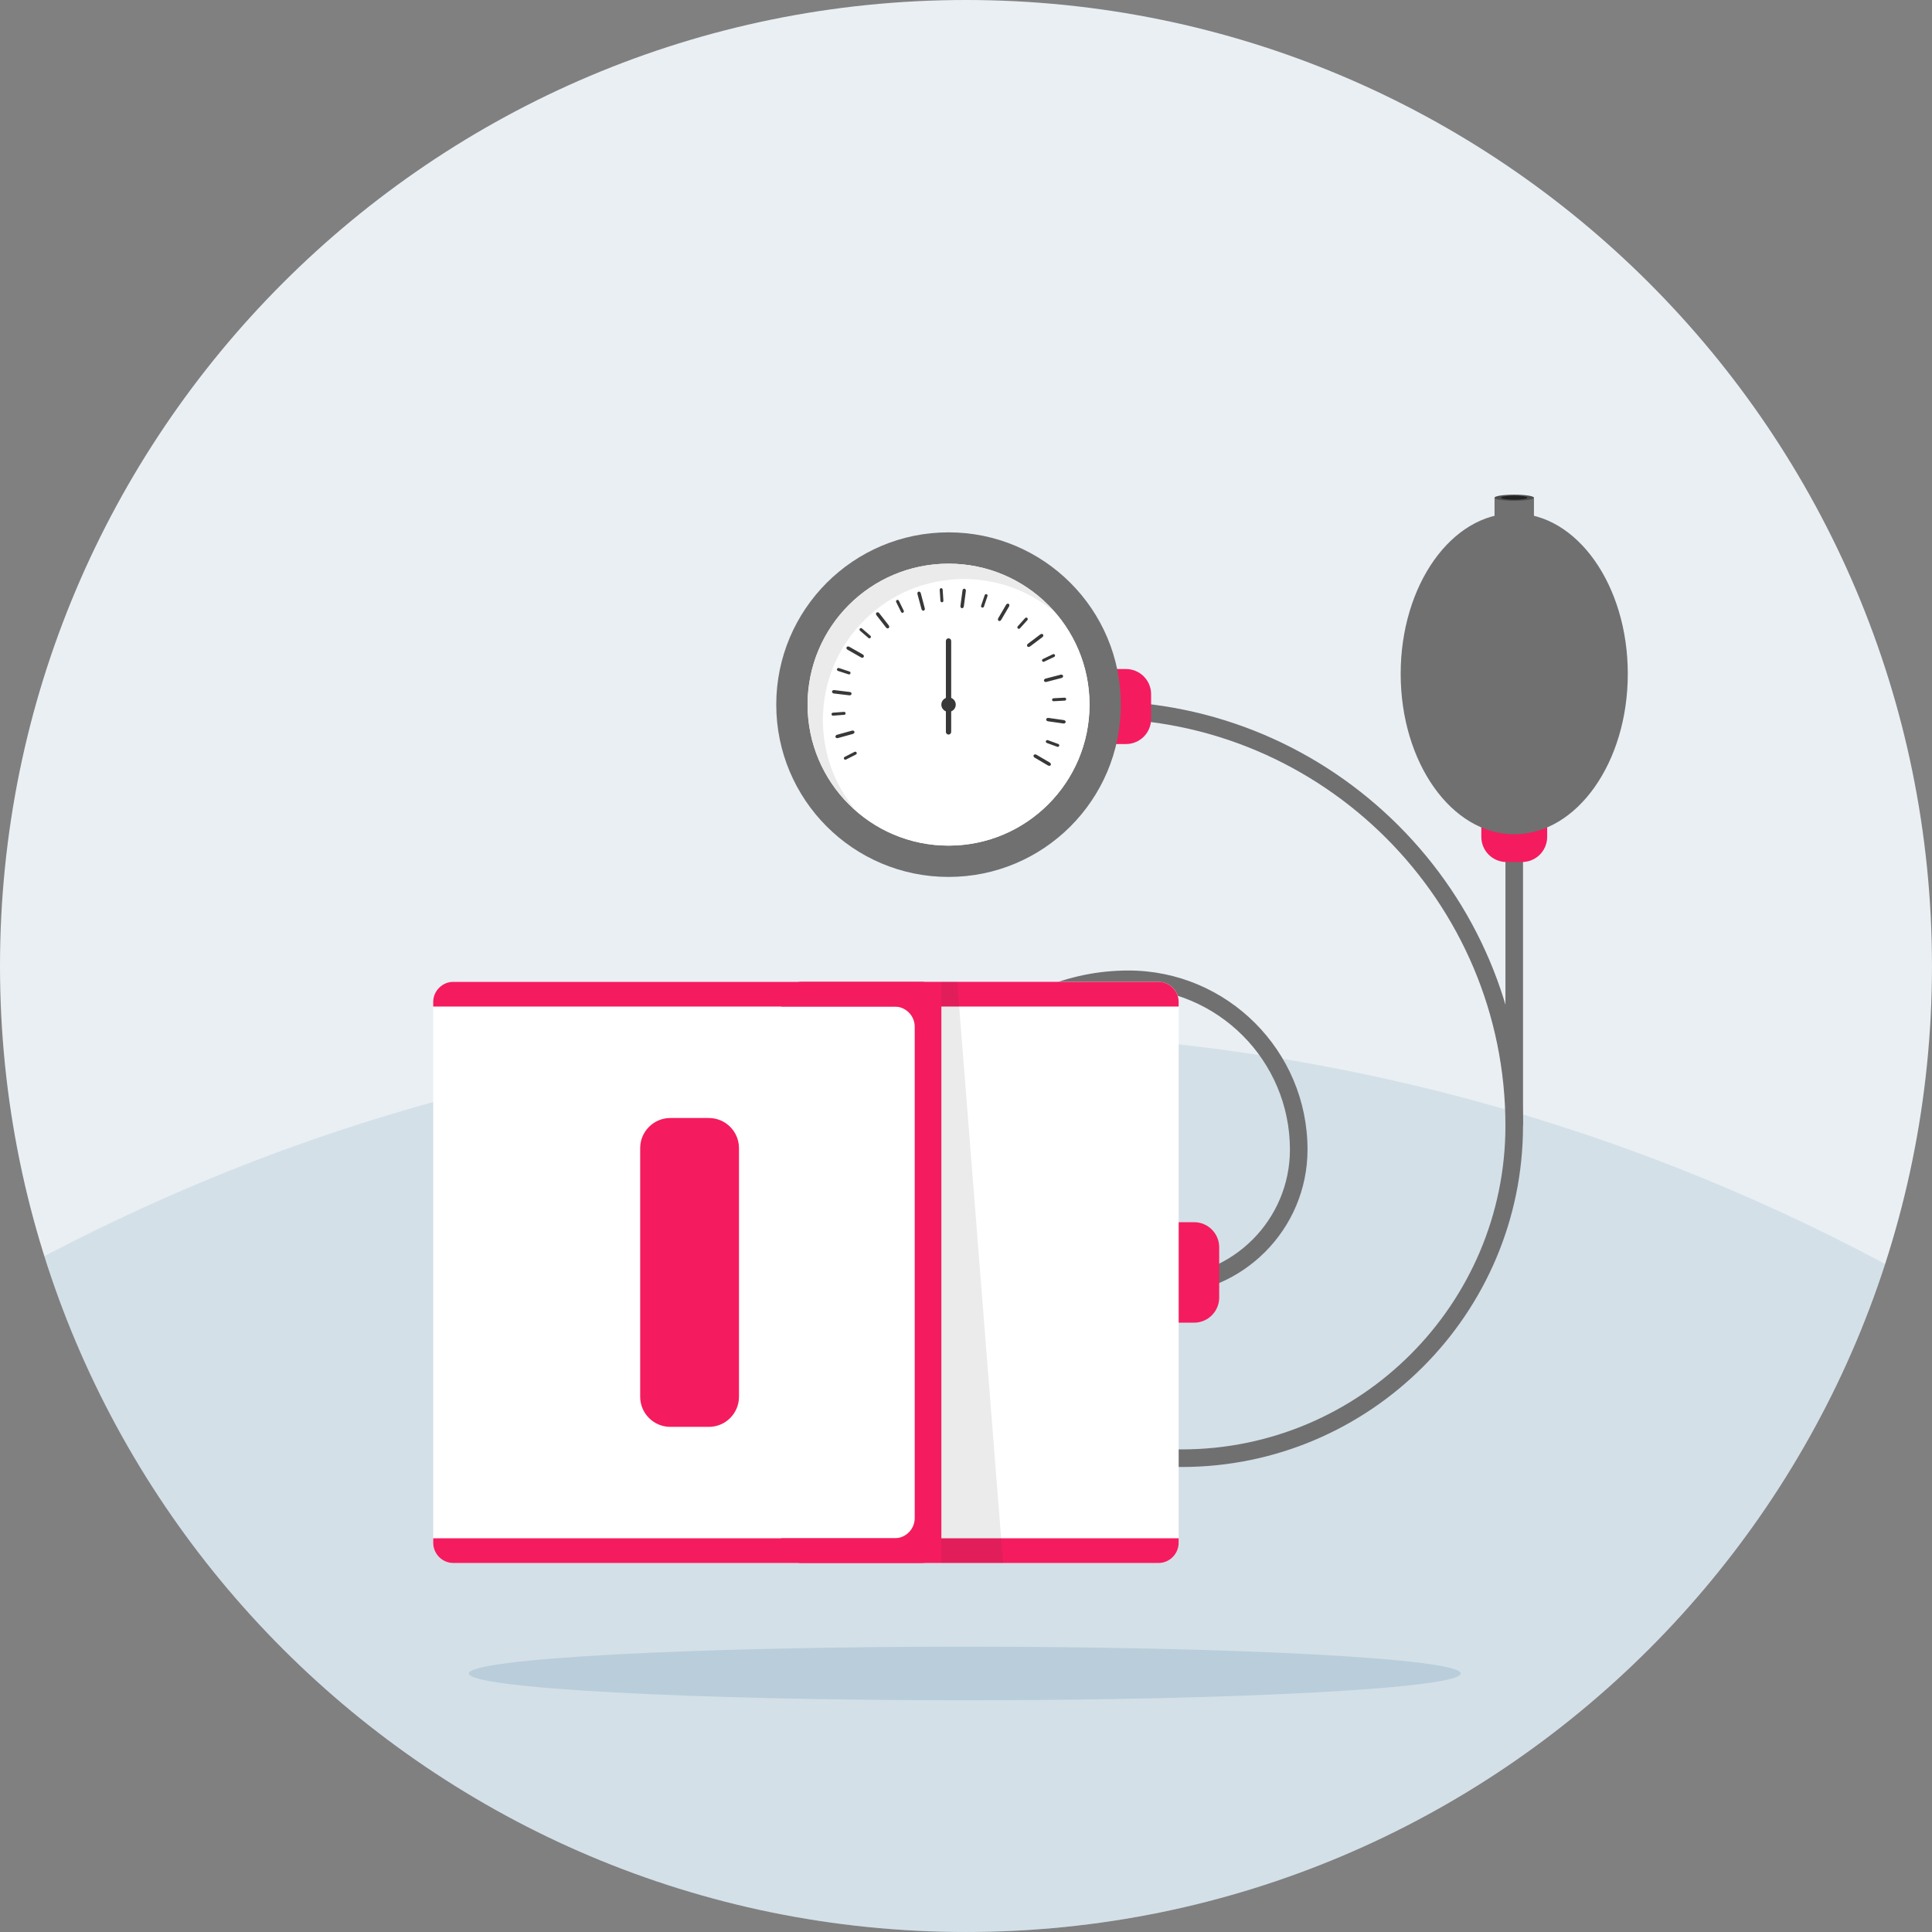 <svg width="90" height="90" viewBox="0 0 90 90" fill="none" xmlns="http://www.w3.org/2000/svg">
<rect x="0" y="0" width="90" height="90" fill="#808080" stroke="none"/>
<g clip-path="url(#clip0_23594_9776)">
<g clip-path="url(#clip1_23594_9776)">
<path d="M44.999 89.999C69.852 89.999 89.999 69.852 89.999 44.999C89.999 20.147 69.852 0 44.999 0C20.147 0 0 20.147 0 44.999C0 69.852 20.147 89.999 44.999 89.999Z" fill="#EAEFF4"/>
<path opacity="0.2" d="M44.999 90C65.008 90 81.964 76.939 87.814 58.88C74.937 51.987 60.224 48.077 44.596 48.077C28.969 48.077 14.779 51.848 2.066 58.515C7.805 76.763 24.856 90 44.999 90Z" fill="#7CA5B9"/>
</g>
<path d="M70.948 39.392H70.129V52.435H70.948V39.392Z" fill="#707070"/>
<path d="M55.047 68.338C47.987 68.338 42.243 62.594 42.243 55.535C42.243 49.842 46.874 45.21 52.568 45.21C57.167 45.21 60.909 48.951 60.909 53.551C60.909 57.276 57.879 60.306 54.154 60.306V59.487C57.427 59.487 60.09 56.824 60.09 53.551C60.09 49.403 56.716 46.029 52.568 46.029C47.327 46.029 43.062 50.292 43.062 55.535C43.062 62.142 48.439 67.519 55.047 67.519C63.363 67.519 70.129 60.753 70.129 52.437C70.129 41.984 61.625 33.48 51.173 33.48V32.661C62.077 32.661 70.948 41.532 70.948 52.437C70.948 61.205 63.815 68.338 55.047 68.338Z" fill="#707070"/>
<path d="M55.625 56.934H54.189C53.542 56.934 53.019 57.458 53.019 58.104V60.445C53.019 61.091 53.542 61.615 54.189 61.615H55.625C56.271 61.615 56.795 61.091 56.795 60.445V58.104C56.795 57.458 56.271 56.934 55.625 56.934Z" fill="#F41C5E"/>
<path d="M53.969 45.737H21.118C20.6 45.737 20.18 46.157 20.18 46.676V71.874C20.18 72.392 20.6 72.812 21.118 72.812H53.969C54.487 72.812 54.907 72.392 54.907 71.874V46.676C54.907 46.157 54.487 45.737 53.969 45.737Z" fill="white"/>
<path d="M43.853 46.676V71.872C43.853 72.388 43.431 72.811 42.915 72.811H21.118C20.602 72.811 20.18 72.388 20.18 71.872V71.659H41.672C42.188 71.659 42.611 71.237 42.611 70.721V47.827C42.611 47.311 42.188 46.889 41.672 46.889H20.18V46.677C20.18 46.161 20.602 45.738 21.118 45.738H42.915C43.431 45.738 43.853 46.161 43.853 46.677V46.676Z" fill="#F41C5E"/>
<path d="M54.906 71.659V71.872C54.906 72.388 54.484 72.811 53.968 72.811H37.339C36.823 72.811 36.401 72.388 36.401 71.872V71.659H54.906Z" fill="#F41C5E"/>
<path d="M54.906 46.676V46.888H36.401V46.676C36.401 46.16 36.823 45.737 37.339 45.737H53.968C54.484 45.737 54.906 46.16 54.906 46.676Z" fill="#F41C5E"/>
<path d="M33.021 52.081H31.227C30.451 52.081 29.822 52.71 29.822 53.486V65.065C29.822 65.841 30.451 66.469 31.227 66.469H33.021C33.797 66.469 34.425 65.841 34.425 65.065V53.486C34.425 52.71 33.797 52.081 33.021 52.081Z" fill="#F41C5E"/>
<path opacity="0.1" d="M43.853 45.737V72.811H46.728L44.591 45.737H43.853Z" fill="#333333"/>
<path d="M52.452 31.166H51.974C51.327 31.166 50.803 31.69 50.803 32.336V33.49C50.803 34.137 51.327 34.661 51.974 34.661H52.452C53.099 34.661 53.623 34.137 53.623 33.49V32.336C53.623 31.69 53.099 31.166 52.452 31.166Z" fill="#F41C5E"/>
<path d="M44.187 40.851C48.62 40.851 52.213 37.258 52.213 32.825C52.213 28.392 48.62 24.799 44.187 24.799C39.754 24.799 36.161 28.392 36.161 32.825C36.161 37.258 39.754 40.851 44.187 40.851Z" fill="#707070"/>
<path d="M44.187 39.392C47.814 39.392 50.754 36.451 50.754 32.825C50.754 29.198 47.814 26.258 44.187 26.258C40.56 26.258 37.62 29.198 37.62 32.825C37.62 36.451 40.56 39.392 44.187 39.392Z" fill="white"/>
<path d="M44.187 39.392C47.814 39.392 50.754 36.451 50.754 32.825C50.754 29.198 47.814 26.258 44.187 26.258C40.56 26.258 37.62 29.198 37.62 32.825C37.62 36.451 40.56 39.392 44.187 39.392Z" fill="white"/>
<path d="M44.187 33.161C44.373 33.161 44.523 33.011 44.523 32.825C44.523 32.64 44.373 32.489 44.187 32.489C44.002 32.489 43.851 32.64 43.851 32.825C43.851 33.011 44.002 33.161 44.187 33.161Z" fill="#383838"/>
<path d="M43.947 27.982C43.95 28.021 43.92 28.054 43.883 28.056C43.844 28.058 43.812 28.029 43.809 27.992L43.775 27.473C43.773 27.435 43.802 27.402 43.84 27.399C43.878 27.397 43.911 27.427 43.913 27.464L43.947 27.982Z" fill="#383838"/>
<path d="M43.08 28.333C43.094 28.385 43.071 28.435 43.029 28.447C42.986 28.459 42.94 28.426 42.927 28.374L42.739 27.674C42.725 27.623 42.749 27.572 42.791 27.561C42.833 27.549 42.879 27.582 42.893 27.634L43.079 28.333H43.08Z" fill="#383838"/>
<path d="M44.899 28.247C44.892 28.3 44.851 28.339 44.807 28.333C44.764 28.327 44.734 28.279 44.741 28.226L44.836 27.509C44.843 27.456 44.883 27.418 44.927 27.423C44.971 27.429 45.001 27.476 44.994 27.53L44.899 28.247Z" fill="#383838"/>
<path d="M46.639 28.877C46.612 28.923 46.559 28.943 46.522 28.921C46.483 28.898 46.475 28.843 46.502 28.797L46.868 28.172C46.895 28.126 46.948 28.106 46.985 28.128C47.024 28.151 47.032 28.206 47.005 28.252L46.639 28.877Z" fill="#383838"/>
<path d="M47.981 30.115C47.939 30.148 47.883 30.144 47.856 30.11C47.829 30.075 47.842 30.02 47.886 29.988L48.464 29.552C48.506 29.519 48.562 29.523 48.589 29.558C48.616 29.593 48.603 29.648 48.56 29.68L47.981 30.116V30.115Z" fill="#383838"/>
<path d="M48.747 31.767C48.695 31.781 48.645 31.756 48.633 31.714C48.623 31.671 48.656 31.626 48.707 31.612L49.408 31.43C49.46 31.416 49.511 31.44 49.522 31.482C49.533 31.526 49.501 31.57 49.448 31.584L48.747 31.766V31.767Z" fill="#383838"/>
<path d="M48.819 33.601C48.767 33.594 48.729 33.552 48.735 33.509C48.741 33.466 48.789 33.436 48.842 33.443L49.558 33.545C49.611 33.552 49.648 33.594 49.642 33.638C49.636 33.681 49.588 33.71 49.536 33.703L48.818 33.6L48.819 33.601Z" fill="#383838"/>
<path d="M48.197 35.293C48.15 35.266 48.131 35.214 48.154 35.176C48.176 35.138 48.231 35.13 48.278 35.156L48.903 35.523C48.948 35.55 48.968 35.602 48.946 35.64C48.924 35.678 48.869 35.687 48.822 35.66L48.197 35.293Z" fill="#383838"/>
<path d="M39.688 34.036C39.74 34.021 39.79 34.044 39.803 34.086C39.815 34.128 39.783 34.175 39.732 34.189L39.034 34.382C38.983 34.396 38.931 34.374 38.919 34.332C38.908 34.29 38.939 34.243 38.991 34.229L39.688 34.036Z" fill="#383838"/>
<path d="M39.582 32.233C39.635 32.239 39.673 32.279 39.669 32.323C39.664 32.366 39.616 32.397 39.563 32.391L38.845 32.305C38.792 32.299 38.753 32.258 38.758 32.215C38.763 32.171 38.811 32.141 38.863 32.147L39.582 32.234V32.233Z" fill="#383838"/>
<path d="M40.191 30.487C40.237 30.513 40.257 30.566 40.235 30.604C40.213 30.643 40.158 30.652 40.112 30.625L39.483 30.267C39.436 30.241 39.416 30.189 39.438 30.15C39.46 30.111 39.515 30.102 39.561 30.128L40.191 30.486V30.487Z" fill="#383838"/>
<path d="M41.401 29.134C41.433 29.176 41.432 29.232 41.397 29.259C41.362 29.286 41.307 29.274 41.275 29.232L40.831 28.661C40.798 28.619 40.799 28.563 40.834 28.536C40.869 28.509 40.923 28.521 40.957 28.563L41.402 29.134H41.401Z" fill="#383838"/>
<path d="M45.835 28.259C45.822 28.295 45.783 28.314 45.747 28.302C45.711 28.291 45.692 28.251 45.704 28.215L45.871 27.723C45.883 27.687 45.923 27.667 45.959 27.68C45.995 27.693 46.014 27.731 46.002 27.767L45.835 28.259Z" fill="#383838"/>
<path d="M47.512 29.271C47.486 29.299 47.443 29.301 47.415 29.277C47.387 29.251 47.385 29.208 47.409 29.178L47.756 28.792C47.781 28.764 47.825 28.762 47.854 28.787C47.882 28.812 47.884 28.855 47.86 28.885L47.513 29.271H47.512Z" fill="#383838"/>
<path d="M48.641 30.824C48.607 30.841 48.565 30.827 48.548 30.792C48.532 30.756 48.546 30.715 48.581 30.699L49.049 30.476C49.083 30.459 49.125 30.473 49.141 30.508C49.158 30.543 49.144 30.584 49.109 30.601L48.639 30.824H48.641Z" fill="#383838"/>
<path d="M49.083 32.666C49.044 32.669 49.011 32.639 49.01 32.601C49.008 32.562 49.037 32.529 49.076 32.528L49.594 32.5C49.633 32.498 49.666 32.527 49.667 32.566C49.669 32.604 49.64 32.636 49.601 32.638L49.083 32.666Z" fill="#383838"/>
<path d="M48.764 34.61C48.728 34.597 48.711 34.557 48.723 34.521C48.736 34.484 48.776 34.467 48.812 34.48L49.3 34.658C49.337 34.671 49.354 34.71 49.341 34.747C49.328 34.783 49.289 34.8 49.252 34.788L48.764 34.61Z" fill="#383838"/>
<path d="M39.81 35.024C39.844 35.007 39.886 35.021 39.904 35.055C39.921 35.089 39.907 35.131 39.873 35.148L39.411 35.383C39.377 35.401 39.335 35.387 39.317 35.353C39.3 35.319 39.314 35.277 39.348 35.259L39.81 35.023V35.024Z" fill="#383838"/>
<path d="M39.317 33.161C39.356 33.159 39.389 33.187 39.391 33.226C39.394 33.264 39.365 33.297 39.327 33.299L38.809 33.338C38.771 33.34 38.738 33.312 38.736 33.274C38.733 33.235 38.761 33.202 38.8 33.2L39.317 33.161Z" fill="#383838"/>
<path d="M39.573 31.282C39.609 31.294 39.629 31.334 39.617 31.37C39.605 31.406 39.567 31.426 39.529 31.414L39.035 31.253C38.999 31.241 38.979 31.201 38.991 31.165C39.003 31.129 39.041 31.109 39.079 31.12L39.573 31.282Z" fill="#383838"/>
<path d="M40.546 29.615C40.575 29.64 40.578 29.684 40.553 29.712C40.529 29.741 40.484 29.744 40.456 29.719L40.063 29.38C40.034 29.355 40.031 29.311 40.056 29.283C40.081 29.253 40.125 29.251 40.153 29.276L40.546 29.615Z" fill="#383838"/>
<path d="M42.1 28.449C42.117 28.483 42.103 28.525 42.069 28.541C42.035 28.557 41.993 28.543 41.977 28.509L41.747 28.044C41.731 28.01 41.745 27.968 41.779 27.951C41.813 27.935 41.855 27.949 41.871 27.983L42.1 28.449Z" fill="#383838"/>
<path d="M44.187 29.736H44.186C44.118 29.736 44.063 29.791 44.063 29.859V34.096C44.063 34.164 44.118 34.219 44.186 34.219H44.187C44.255 34.219 44.31 34.164 44.31 34.096V29.859C44.31 29.791 44.255 29.736 44.187 29.736Z" fill="#383838"/>
<path opacity="0.1" d="M49.171 28.549C48.022 27.566 46.53 26.973 44.901 26.973C41.274 26.973 38.334 29.913 38.334 33.54C38.334 35.173 38.93 36.666 39.918 37.815C38.511 36.611 37.62 34.822 37.62 32.825C37.62 29.199 40.56 26.258 44.187 26.258C46.18 26.258 47.967 27.146 49.171 28.549Z" fill="#333333"/>
<path d="M70.903 36.353H70.176C69.53 36.353 69.006 36.877 69.006 37.524V38.986C69.006 39.632 69.53 40.156 70.176 40.156H70.903C71.549 40.156 72.073 39.632 72.073 38.986V37.524C72.073 36.877 71.549 36.353 70.903 36.353Z" fill="#F41C5E"/>
<path d="M70.539 38.863C73.46 38.863 75.829 35.517 75.829 31.389C75.829 27.261 73.46 23.915 70.539 23.915C67.617 23.915 65.249 27.261 65.249 31.389C65.249 35.517 67.617 38.863 70.539 38.863Z" fill="#707070"/>
<path d="M71.457 23.186H69.621V24.395H71.457V23.186Z" fill="#707070"/>
<path d="M70.539 23.328C71.045 23.328 71.456 23.265 71.456 23.186C71.456 23.107 71.045 23.043 70.539 23.043C70.032 23.043 69.621 23.107 69.621 23.186C69.621 23.265 70.032 23.328 70.539 23.328Z" fill="#4E4E4E"/>
<path d="M70.539 23.28C70.875 23.28 71.147 23.238 71.147 23.186C71.147 23.133 70.875 23.091 70.539 23.091C70.203 23.091 69.93 23.133 69.93 23.186C69.93 23.238 70.203 23.28 70.539 23.28Z" fill="#222222"/>
<path opacity="0.3" d="M44.943 79.206C57.701 79.206 68.044 78.647 68.044 77.957C68.044 77.266 57.701 76.708 44.943 76.708C32.185 76.708 21.843 77.266 21.843 77.957C21.843 78.647 32.185 79.206 44.943 79.206Z" fill="#7CA5B9"/>
</g>
<defs>
<clipPath id="clip0_23594_9776">
<rect width="90" height="90" fill="white"/>
</clipPath>
<clipPath id="clip1_23594_9776">
<rect width="90" height="90" fill="white"/>
</clipPath>
</defs>
</svg>
